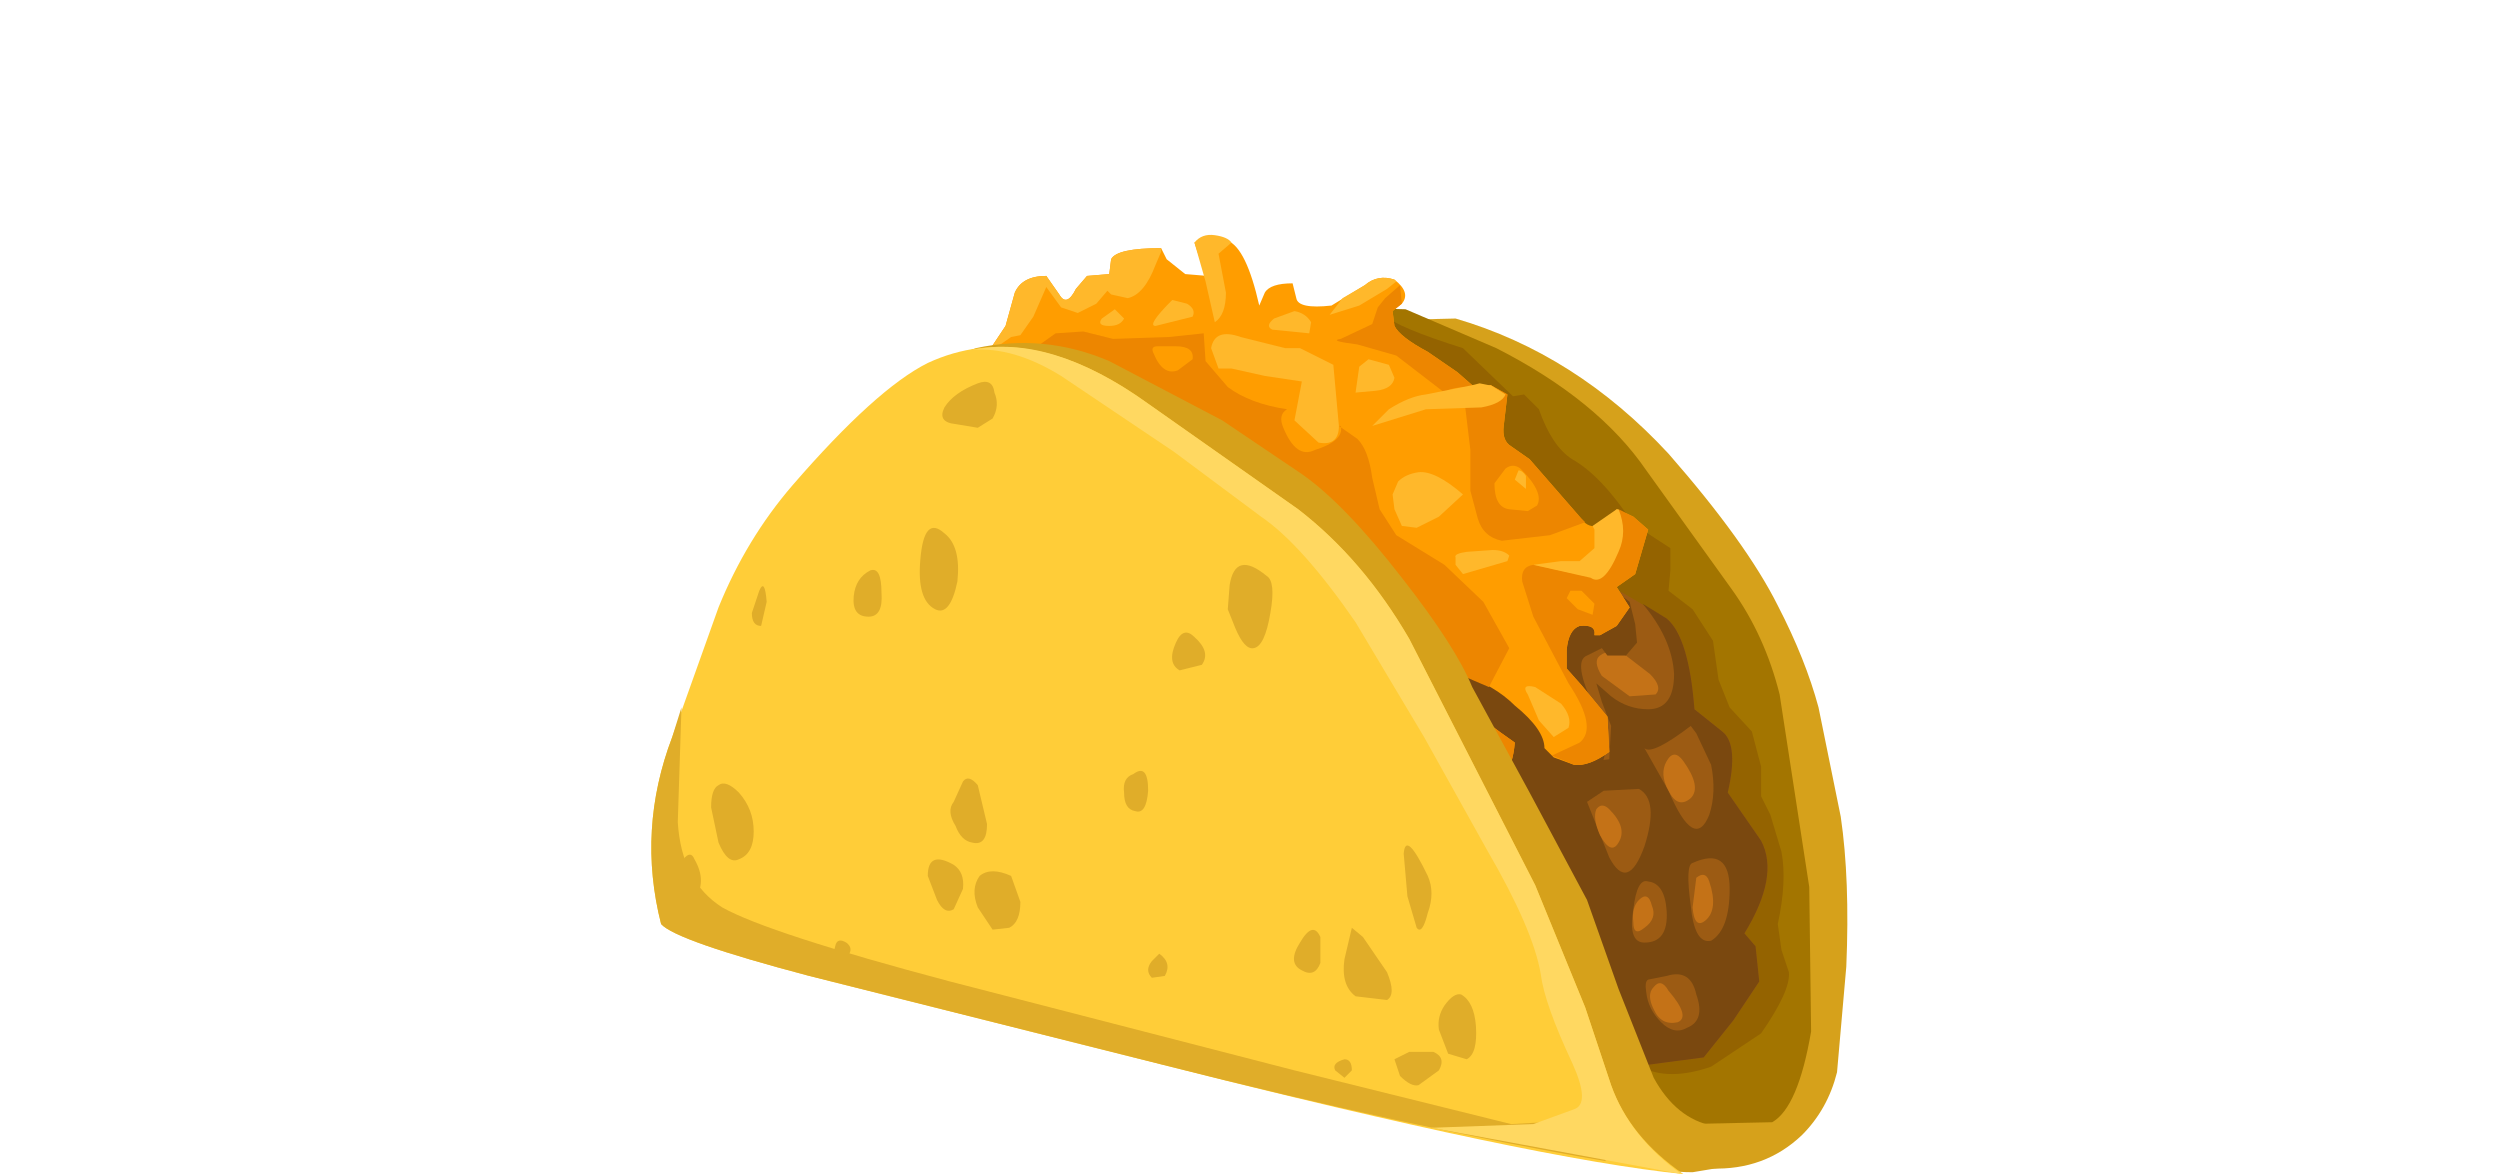<?xml version="1.0" encoding="UTF-8" standalone="no"?>
<svg xmlns:xlink="http://www.w3.org/1999/xlink" height="31.7px" width="67.5px" xmlns="http://www.w3.org/2000/svg">
  <g transform="matrix(1.0, 0.0, 0.0, 1.0, 0.0, 0.0)">
    <use height="25.35" transform="matrix(1.0, 0.0, 0.0, 1.0, 17.6, 6.35)" width="32.3" xlink:href="#sprite0"/>
  </g>
  <defs>
    <g id="sprite0" transform="matrix(1.0, 0.0, 0.0, 1.0, 0.0, 0.0)">
      <use height="25.35" transform="matrix(1.0, 0.0, 0.0, 1.0, 0.0, 0.0)" width="32.3" xlink:href="#shape0"/>
    </g>
    <g id="shape0" transform="matrix(1.0, 0.0, 0.0, 1.0, 0.0, 0.0)">
      <path d="M27.45 5.9 Q29.55 8.3 30.4 10.0 31.15 11.45 31.5 12.75 L32.1 15.7 Q32.35 17.4 32.25 19.75 L32.0 22.6 Q31.75 23.6 31.05 24.3 30.05 25.25 28.6 25.2 L27.25 25.15 27.05 25.05 16.45 3.35 17.6 2.35 21.7 2.25 Q24.95 3.2 27.45 5.9" fill="#d6a11b" fill-rule="evenodd" stroke="none"/>
      <path d="M20.35 2.0 L22.8 3.05 Q25.55 4.45 26.85 6.35 L29.15 9.55 Q30.05 10.8 30.45 12.4 L31.25 17.6 31.3 21.5 Q30.95 23.55 30.25 23.95 L27.9 24.0 Q4.3 13.2 7.25 10.6 8.65 9.45 9.1 10.0 L9.25 10.8 11.6 7.35 Q14.3 3.8 15.7 3.05 17.35 2.15 18.4 1.95 L20.35 2.0" fill="#a37500" fill-rule="evenodd" stroke="none"/>
      <path d="M28.65 10.95 L28.8 12.0 29.1 12.75 29.7 13.4 29.95 14.35 29.95 15.15 30.2 15.65 30.5 16.65 Q30.65 17.45 30.4 18.6 L30.5 19.3 30.7 19.9 Q30.75 20.4 29.95 21.55 L28.6 22.45 Q27.45 22.85 26.7 22.45 25.55 21.9 15.3 6.45 L19.75 2.15 Q20.15 2.5 21.9 3.05 L23.25 4.35 23.55 4.3 23.95 4.7 Q24.3 5.7 24.85 6.05 25.65 6.5 26.5 7.8 L27.5 8.45 27.5 9.05 27.45 9.6 28.1 10.1 28.65 10.95" fill="#946300" fill-rule="evenodd" stroke="none"/>
      <path d="M18.5 3.85 Q19.85 3.8 19.85 4.55 L20.2 4.5 21.35 4.9 Q22.3 5.45 23.35 7.45 L24.05 7.6 24.4 7.85 Q24.8 8.15 25.45 9.4 L26.2 9.65 27.4 10.35 Q28.0 10.85 28.15 12.8 L28.9 13.4 Q29.35 13.75 29.05 15.05 L29.95 16.35 Q30.45 17.3 29.5 18.85 L29.8 19.2 29.9 20.15 29.2 21.2 28.4 22.2 26.5 22.45 25.4 22.7 Q24.65 22.8 23.85 22.35 L23.2 21.85 17.8 20.7 12.15 19.3 10.6 16.85 9.25 14.35 8.05 6.25 10.35 3.6 11.25 3.55 13.75 3.8 14.3 3.7 15.3 3.6 Q15.95 3.65 16.75 4.25 16.9 4.2 17.1 4.1 L18.5 3.85" fill="#9c5b13" fill-rule="evenodd" stroke="none"/>
      <path d="M28.6 19.05 Q29.1 18.75 29.1 17.65 29.1 16.5 28.1 16.95 27.9 17.0 28.05 18.1 28.15 19.15 28.6 19.05 M27.45 15.0 Q28.15 16.65 28.55 15.65 28.75 15.05 28.6 14.3 L28.2 13.45 28.05 13.25 Q27.0 14.05 26.8 13.85 L27.45 15.0 M26.85 20.45 Q26.9 20.9 27.25 21.25 27.6 21.6 27.95 21.4 28.45 21.2 28.2 20.5 28.05 19.8 27.4 20.0 L26.9 20.1 Q26.8 20.15 26.85 20.45 M26.5 18.2 Q26.35 19.1 26.8 19.1 27.45 19.1 27.4 18.25 27.35 17.5 26.9 17.45 26.6 17.35 26.5 18.2 M26.8 16.5 Q27.2 15.25 26.65 14.95 L25.7 15.0 25.25 15.3 25.85 16.8 Q26.35 17.75 26.8 16.5 M18.55 6.55 Q19.05 7.6 19.8 7.8 L21.65 8.05 21.45 8.55 Q21.4 9.15 21.9 9.65 L23.3 10.45 23.15 10.95 23.05 12.05 Q23.45 14.45 24.65 14.3 L25.85 14.15 25.9 13.25 25.65 12.6 25.5 12.1 25.9 12.45 Q26.35 12.8 26.9 12.8 27.6 12.8 27.6 11.85 27.55 10.9 26.75 9.95 L27.4 10.35 Q28.0 10.85 28.15 12.8 L28.9 13.4 Q29.35 13.75 29.05 15.05 L29.95 16.35 Q30.45 17.3 29.5 18.85 L29.8 19.2 29.9 20.15 29.2 21.2 28.4 22.2 26.5 22.45 25.4 22.7 Q24.65 22.8 23.85 22.35 L23.2 21.85 21.25 21.45 17.8 14.15 Q15.75 9.9 15.35 9.6 L12.2 6.2 9.55 4.5 10.35 3.6 11.25 3.55 13.75 3.8 14.4 3.7 15.1 4.35 16.15 4.85 16.45 5.2 Q16.85 5.55 17.35 5.55 L18.2 5.6 18.55 6.55" fill="#7a480f" fill-rule="evenodd" stroke="none"/>
      <path d="M26.3 11.35 L26.95 11.85 Q27.3 12.2 27.1 12.4 L26.4 12.45 25.65 11.9 Q25.4 11.5 25.6 11.35 25.85 11.15 26.3 11.35" fill="#c47217" fill-rule="evenodd" stroke="none"/>
      <path d="M27.85 14.2 Q28.35 14.9 28.05 15.2 27.7 15.5 27.45 15.0 27.2 14.55 27.4 14.2 27.6 13.85 27.85 14.2" fill="#c47217" fill-rule="evenodd" stroke="none"/>
      <path d="M25.85 15.5 Q26.35 16.0 26.1 16.4 25.9 16.75 25.6 16.2 25.4 15.75 25.5 15.5 25.65 15.3 25.85 15.5" fill="#c47217" fill-rule="evenodd" stroke="none"/>
      <path d="M26.65 17.95 Q26.9 17.7 27.0 18.1 27.15 18.45 26.8 18.7 26.5 18.95 26.5 18.55 26.45 18.15 26.65 17.95" fill="#c47217" fill-rule="evenodd" stroke="none"/>
      <path d="M28.55 17.45 Q28.8 18.2 28.45 18.5 28.15 18.75 28.1 18.15 L28.2 17.35 Q28.45 17.15 28.55 17.45" fill="#c47217" fill-rule="evenodd" stroke="none"/>
      <path d="M27.45 20.4 Q28.05 21.1 27.7 21.25 27.25 21.35 27.05 20.9 26.85 20.5 27.05 20.3 27.25 20.05 27.45 20.4" fill="#c47217" fill-rule="evenodd" stroke="none"/>
      <path d="M21.65 10.15 L23.4 9.65 25.75 9.4 26.4 9.9 26.55 10.5 26.6 11.0 26.3 11.35 25.8 11.35 25.65 11.15 25.25 11.35 Q24.85 11.5 25.45 12.75 L25.75 13.85 Q25.7 14.55 25.15 14.75 24.2 15.2 23.6 13.9 L22.75 12.55 21.65 10.15" fill="#7a480f" fill-rule="evenodd" stroke="none"/>
      <path d="M23.1 4.3 L23.0 5.15 Q22.95 5.55 23.2 5.7 L23.7 6.05 25.05 7.6 Q25.45 8.2 26.05 7.4 L26.5 7.6 26.9 7.95 26.55 9.15 26.05 9.5 26.4 10.05 26.05 10.55 25.6 10.8 25.45 10.8 Q25.5 10.5 25.05 10.55 24.75 10.65 24.7 11.2 L24.7 11.7 25.1 12.15 25.8 13.0 25.85 13.95 Q25.3 14.35 24.9 14.3 L24.35 14.1 24.1 13.85 Q24.1 13.35 23.3 12.7 22.75 12.15 21.85 11.85 21.0 11.5 21.3 11.95 21.65 12.55 23.3 13.7 23.2 14.9 22.35 14.95 21.85 15.0 21.3 14.2 L20.8 13.45 Q16.95 13.3 15.6 13.55 L12.9 13.15 10.15 11.8 Q8.7 10.9 8.7 4.2 8.7 3.8 9.15 3.05 L9.55 2.45 9.8 1.55 Q10.0 1.1 10.65 1.1 L11.0 1.6 Q11.2 1.95 11.45 1.45 L11.75 1.1 12.35 1.05 12.4 0.65 Q12.55 0.35 13.75 0.35 L13.9 0.65 14.4 1.05 15.0 1.1 14.85 0.8 14.65 0.2 14.9 0.1 15.55 0.15 Q16.05 0.35 16.4 1.9 L16.55 1.55 Q16.7 1.3 17.3 1.3 L17.4 1.7 Q17.45 2.0 18.35 1.9 L19.25 1.35 Q19.6 1.05 20.05 1.2 20.5 1.55 20.25 1.85 L20.0 2.05 20.05 2.45 Q20.2 2.75 20.95 3.15 L21.75 3.7 22.15 4.05 22.65 4.05 23.1 4.3" fill="#ff9d00" fill-rule="evenodd" stroke="none"/>
      <path d="M23.45 6.3 Q23.25 6.15 23.05 6.3 L22.75 6.7 Q22.75 7.35 23.15 7.4 L23.65 7.45 23.9 7.3 Q24.1 6.95 23.45 6.3 M23.1 4.3 L23.0 5.15 Q22.95 5.55 23.2 5.7 L23.7 6.05 25.05 7.6 25.2 7.75 24.25 8.1 22.95 8.25 Q22.45 8.15 22.3 7.65 L22.1 6.9 22.1 5.8 21.95 4.55 22.3 4.5 22.95 4.3 22.1 4.1 Q21.55 4.1 21.4 4.25 L20.1 3.25 19.05 2.95 Q18.25 2.85 18.6 2.8 L19.45 2.4 19.6 1.95 19.8 1.7 20.2 1.35 20.25 1.85 20.0 2.05 20.05 2.45 Q20.2 2.75 20.95 3.15 L21.75 3.7 22.15 4.05 22.65 4.05 23.1 4.3" fill="#ed8600" fill-rule="evenodd" stroke="none"/>
      <path d="M14.6 3.35 Q14.65 3.0 14.15 3.0 L13.65 3.0 Q13.45 3.0 13.55 3.2 13.8 3.8 14.2 3.65 L14.6 3.35 M18.6 5.15 L18.55 5.15 19.05 5.5 Q19.35 5.8 19.45 6.55 L19.65 7.4 20.1 8.1 21.4 8.9 22.45 9.9 23.15 11.15 22.6 12.2 21.55 11.75 Q21.1 11.65 21.3 11.95 21.65 12.55 23.3 13.7 23.2 14.9 22.35 14.95 21.85 15.0 21.3 14.2 L20.8 13.45 16.35 13.45 Q8.95 4.1 9.55 3.75 L10.2 3.15 10.9 2.65 11.65 2.6 12.45 2.8 13.95 2.75 14.9 2.65 14.95 3.4 15.55 4.1 Q16.15 4.55 17.15 4.7 16.9 4.85 17.05 5.2 17.4 6.05 17.9 5.8 18.7 5.55 18.6 5.15" fill="#ed8600" fill-rule="evenodd" stroke="none"/>
      <path d="M24.8 9.6 L24.7 9.8 25.0 10.1 25.4 10.25 25.45 9.95 25.1 9.6 24.8 9.6 M26.1 7.4 L26.5 7.6 26.9 7.95 26.55 9.15 26.05 9.5 26.4 10.05 26.05 10.55 25.6 10.8 25.45 10.8 Q25.5 10.5 25.05 10.55 24.75 10.65 24.7 11.2 L24.7 11.7 25.1 12.15 25.8 13.0 25.85 13.95 Q25.3 14.35 24.9 14.3 L24.3 14.05 25.05 13.7 Q25.55 13.3 24.75 12.1 L23.8 10.3 23.5 9.35 Q23.45 8.95 23.8 8.9 L25.2 9.2 25.55 9.2 25.9 8.7 Q26.35 8.2 26.1 7.4" fill="#ed8600" fill-rule="evenodd" stroke="none"/>
      <path d="M13.75 0.35 L13.75 0.45 13.6 0.8 Q13.3 1.6 12.85 1.7 L12.4 1.6 12.3 1.5 12.0 1.85 11.5 2.1 11.05 1.95 10.65 1.4 10.3 2.2 9.95 2.7 9.7 2.75 9.05 3.2 9.55 2.45 9.8 1.55 Q10.0 1.1 10.65 1.1 L11.0 1.6 Q11.2 1.95 11.45 1.45 L11.75 1.1 12.35 1.05 12.4 0.65 Q12.55 0.35 13.75 0.35" fill="#ffb82b" fill-rule="evenodd" stroke="none"/>
      <path d="M15.2 0.0 Q15.55 0.05 15.65 0.2 L15.3 0.5 15.5 1.55 Q15.5 2.15 15.2 2.35 L14.95 1.25 14.65 0.2 Q14.85 -0.05 15.2 0.0" fill="#ffb82b" fill-rule="evenodd" stroke="none"/>
      <path d="M18.4 3.5 L18.55 5.15 Q18.55 5.7 18.0 5.6 L17.35 5.0 17.55 3.95 16.55 3.8 15.65 3.6 15.3 3.6 15.1 3.05 Q15.2 2.5 15.9 2.75 L17.1 3.05 17.5 3.05 18.4 3.5" fill="#ffb82b" fill-rule="evenodd" stroke="none"/>
      <path d="M18.3 2.15 L18.65 1.7 19.25 1.35 Q19.6 1.05 20.05 1.2 L20.1 1.25 19.85 1.45 19.1 1.9 18.3 2.15" fill="#ffb82b" fill-rule="evenodd" stroke="none"/>
      <path d="M22.4 4.65 L20.9 4.7 19.45 5.15 19.9 4.7 Q20.45 4.35 20.9 4.3 L22.15 4.05 22.35 4.0 22.6 4.05 22.65 4.05 23.05 4.3 Q22.95 4.55 22.4 4.65" fill="#ffb82b" fill-rule="evenodd" stroke="none"/>
      <path d="M19.9 3.5 L20.05 3.85 Q20.0 4.15 19.55 4.2 L19.0 4.25 19.1 3.55 19.35 3.35 19.9 3.5" fill="#ffb82b" fill-rule="evenodd" stroke="none"/>
      <path d="M17.35 2.05 Q17.65 2.1 17.8 2.35 L17.75 2.65 16.75 2.55 Q16.55 2.45 16.8 2.25 L17.35 2.05" fill="#ffb82b" fill-rule="evenodd" stroke="none"/>
      <path d="M14.05 1.75 L14.45 1.85 Q14.7 2.0 14.6 2.2 L13.6 2.45 Q13.35 2.45 14.05 1.75" fill="#ffb82b" fill-rule="evenodd" stroke="none"/>
      <path d="M20.7 6.4 Q21.15 6.35 21.9 7.0 L21.25 7.6 20.65 7.9 20.25 7.85 20.05 7.4 20.0 7.0 20.15 6.65 Q20.35 6.45 20.7 6.4" fill="#ffb82b" fill-rule="evenodd" stroke="none"/>
      <path d="M23.6 6.5 L23.6 6.85 23.3 6.6 23.4 6.35 Q23.5 6.35 23.6 6.5" fill="#ffb82b" fill-rule="evenodd" stroke="none"/>
      <path d="M25.45 7.95 L25.4 7.85 26.05 7.4 26.1 7.4 Q26.35 8.0 26.1 8.55 25.7 9.5 25.35 9.25 L23.8 8.9 24.55 8.8 25.05 8.8 25.45 8.45 25.45 7.95" fill="#ffb82b" fill-rule="evenodd" stroke="none"/>
      <path d="M22.7 8.5 Q23.0 8.5 23.15 8.65 L23.1 8.8 21.9 9.15 21.7 8.9 21.7 8.7 Q21.65 8.6 22.0 8.55 L22.7 8.5" fill="#ffb82b" fill-rule="evenodd" stroke="none"/>
      <path d="M24.55 12.65 Q24.85 13.0 24.75 13.3 L24.35 13.55 23.95 13.1 23.65 12.4 Q23.45 12.1 23.85 12.2 L24.55 12.65" fill="#ffb82b" fill-rule="evenodd" stroke="none"/>
      <path d="M12.5 2.0 L12.75 2.25 Q12.65 2.45 12.35 2.45 12.0 2.45 12.15 2.25 L12.5 2.0" fill="#ffb82b" fill-rule="evenodd" stroke="none"/>
      <path d="M26.1 20.35 L27.05 22.75 Q27.65 23.85 28.65 24.05 L29.6 24.05 29.3 25.1 28.1 25.3 Q26.6 25.3 25.2 24.45 L13.55 16.4 3.9 9.55 7.2 3.65 8.75 3.05 Q10.6 2.65 12.35 3.4 L15.4 5.0 17.55 6.45 Q18.7 7.25 20.25 9.25 21.7 11.1 22.15 12.2 L23.7 15.05 25.25 17.95 26.1 20.35" fill="#d6a11b" fill-rule="evenodd" stroke="none"/>
      <path d="M23.85 17.55 L25.2 20.85 25.9 22.95 Q26.4 24.35 27.85 25.35 23.85 24.95 13.8 22.4 L4.25 20.0 Q0.65 19.05 0.25 18.6 -0.4 16.05 0.55 13.55 L1.8 10.05 Q2.55 8.2 3.8 6.75 6.05 4.15 7.45 3.45 10.15 2.2 13.4 4.55 L17.45 7.4 Q19.2 8.75 20.45 10.9 L23.85 17.55" fill="#ffcd38" fill-rule="evenodd" stroke="none"/>
      <path d="M1.9 18.15 Q3.15 18.85 8.05 20.15 L17.35 22.55 23.2 24.0 25.0 23.9 Q25.75 23.6 25.75 25.0 20.5 24.1 13.8 22.4 L4.25 20.0 Q0.65 19.05 0.25 18.6 -0.4 16.05 0.55 13.55 L0.8 12.75 0.7 15.85 Q0.8 17.45 1.9 18.15" fill="#e0ad29" fill-rule="evenodd" stroke="none"/>
      <path d="M24.0 19.95 Q23.8 18.75 22.55 16.6 L20.85 13.55 19.0 10.45 Q17.55 8.35 16.45 7.6 L14.1 5.85 11.05 3.8 Q9.75 3.0 8.65 3.1 10.75 2.65 13.4 4.55 L17.45 7.4 Q19.2 8.75 20.45 10.9 L23.85 17.55 25.2 20.85 25.9 22.95 Q26.4 24.35 27.8 25.35 L21.05 24.1 23.8 24.0 24.9 23.6 Q25.35 23.45 24.85 22.35 24.1 20.75 24.0 19.95" fill="#ffd861" fill-rule="evenodd" stroke="none"/>
      <path d="M7.9 8.05 Q8.35 8.4 8.25 9.35 8.05 10.3 7.65 10.1 7.15 9.85 7.25 8.75 7.35 7.55 7.9 8.05" fill="#e0ad29" fill-rule="evenodd" stroke="none"/>
      <path d="M5.9 9.05 Q6.2 8.95 6.2 9.65 6.25 10.3 5.85 10.3 5.4 10.3 5.45 9.75 5.5 9.25 5.9 9.05" fill="#e0ad29" fill-rule="evenodd" stroke="none"/>
      <path d="M20.95 17.3 Q21.15 17.75 20.95 18.3 20.8 18.9 20.65 18.7 L20.4 17.85 20.3 16.7 Q20.35 16.05 20.95 17.3" fill="#e0ad29" fill-rule="evenodd" stroke="none"/>
      <path d="M19.85 20.65 L19.0 20.55 Q18.6 20.25 18.7 19.55 L18.9 18.7 19.2 18.95 19.85 19.9 Q20.1 20.5 19.85 20.65" fill="#e0ad29" fill-rule="evenodd" stroke="none"/>
      <path d="M18.05 18.95 L18.05 19.65 Q17.9 20.05 17.55 19.85 17.15 19.65 17.5 19.1 17.85 18.5 18.05 18.95" fill="#e0ad29" fill-rule="evenodd" stroke="none"/>
      <path d="M16.6 9.2 Q16.85 9.35 16.7 10.2 16.55 11.1 16.25 11.15 16.0 11.2 15.75 10.6 L15.55 10.1 15.6 9.45 Q15.75 8.5 16.6 9.2" fill="#e0ad29" fill-rule="evenodd" stroke="none"/>
      <path d="M14.65 10.85 Q15.1 11.25 14.85 11.6 L14.25 11.75 Q13.9 11.55 14.15 11.0 14.35 10.55 14.65 10.85" fill="#e0ad29" fill-rule="evenodd" stroke="none"/>
      <path d="M8.8 4.0 Q9.2 3.85 9.25 4.25 9.4 4.6 9.2 4.95 L8.8 5.2 8.2 5.1 Q7.7 5.05 7.9 4.65 8.15 4.25 8.8 4.0" fill="#e0ad29" fill-rule="evenodd" stroke="none"/>
      <path d="M2.35 15.05 Q2.75 15.5 2.75 16.1 2.75 16.7 2.35 16.85 2.05 17.0 1.8 16.4 L1.6 15.45 Q1.6 14.95 1.8 14.85 2.0 14.7 2.35 15.05" fill="#e0ad29" fill-rule="evenodd" stroke="none"/>
      <path d="M1.15 16.85 Q1.5 17.45 1.15 17.95 0.85 18.45 0.7 17.35 L0.85 16.85 Q1.05 16.6 1.15 16.85" fill="#e0ad29" fill-rule="evenodd" stroke="none"/>
      <path d="M9.7 17.3 L9.95 18.0 Q9.95 18.55 9.65 18.7 L9.2 18.75 8.8 18.15 Q8.6 17.65 8.85 17.3 9.15 17.05 9.7 17.3" fill="#e0ad29" fill-rule="evenodd" stroke="none"/>
      <path d="M8.65 16.4 Q8.35 16.35 8.2 15.95 7.95 15.55 8.15 15.3 L8.4 14.75 Q8.55 14.55 8.8 14.85 L9.05 15.9 Q9.05 16.5 8.65 16.4" fill="#e0ad29" fill-rule="evenodd" stroke="none"/>
      <path d="M8.15 17.0 Q8.45 17.2 8.4 17.65 L8.15 18.2 Q7.9 18.35 7.7 17.95 L7.45 17.3 Q7.45 16.6 8.15 17.0" fill="#e0ad29" fill-rule="evenodd" stroke="none"/>
      <path d="M13.0 14.55 Q13.4 14.25 13.4 15.0 13.35 15.65 13.05 15.55 12.75 15.5 12.75 15.05 12.7 14.65 13.0 14.55" fill="#e0ad29" fill-rule="evenodd" stroke="none"/>
      <path d="M13.7 19.4 Q14.05 19.65 13.85 20.0 L13.5 20.05 Q13.3 19.85 13.5 19.6 L13.7 19.4" fill="#e0ad29" fill-rule="evenodd" stroke="none"/>
      <path d="M5.25 19.1 Q5.45 19.25 5.3 19.45 5.2 19.6 5.05 19.55 4.85 19.55 4.95 19.2 5.0 18.95 5.25 19.1" fill="#e0ad29" fill-rule="evenodd" stroke="none"/>
      <path d="M2.9 9.6 Q3.05 9.25 3.1 9.9 L2.95 10.55 Q2.7 10.55 2.7 10.2 L2.9 9.6" fill="#e0ad29" fill-rule="evenodd" stroke="none"/>
      <path d="M21.85 20.5 Q22.2 20.7 22.25 21.35 22.3 22.1 22.0 22.25 L21.5 22.1 21.25 21.45 Q21.2 21.1 21.4 20.8 21.65 20.45 21.85 20.5" fill="#e0ad29" fill-rule="evenodd" stroke="none"/>
      <path d="M21.1 22.05 Q21.45 22.2 21.25 22.55 L20.7 22.95 Q20.5 23.0 20.2 22.7 L20.05 22.25 20.45 22.05 21.1 22.05" fill="#e0ad29" fill-rule="evenodd" stroke="none"/>
      <path d="M18.7 22.25 Q18.9 22.25 18.9 22.55 L18.7 22.75 18.45 22.55 Q18.35 22.35 18.7 22.25" fill="#e0ad29" fill-rule="evenodd" stroke="none"/>
    </g>
  </defs>
</svg>
